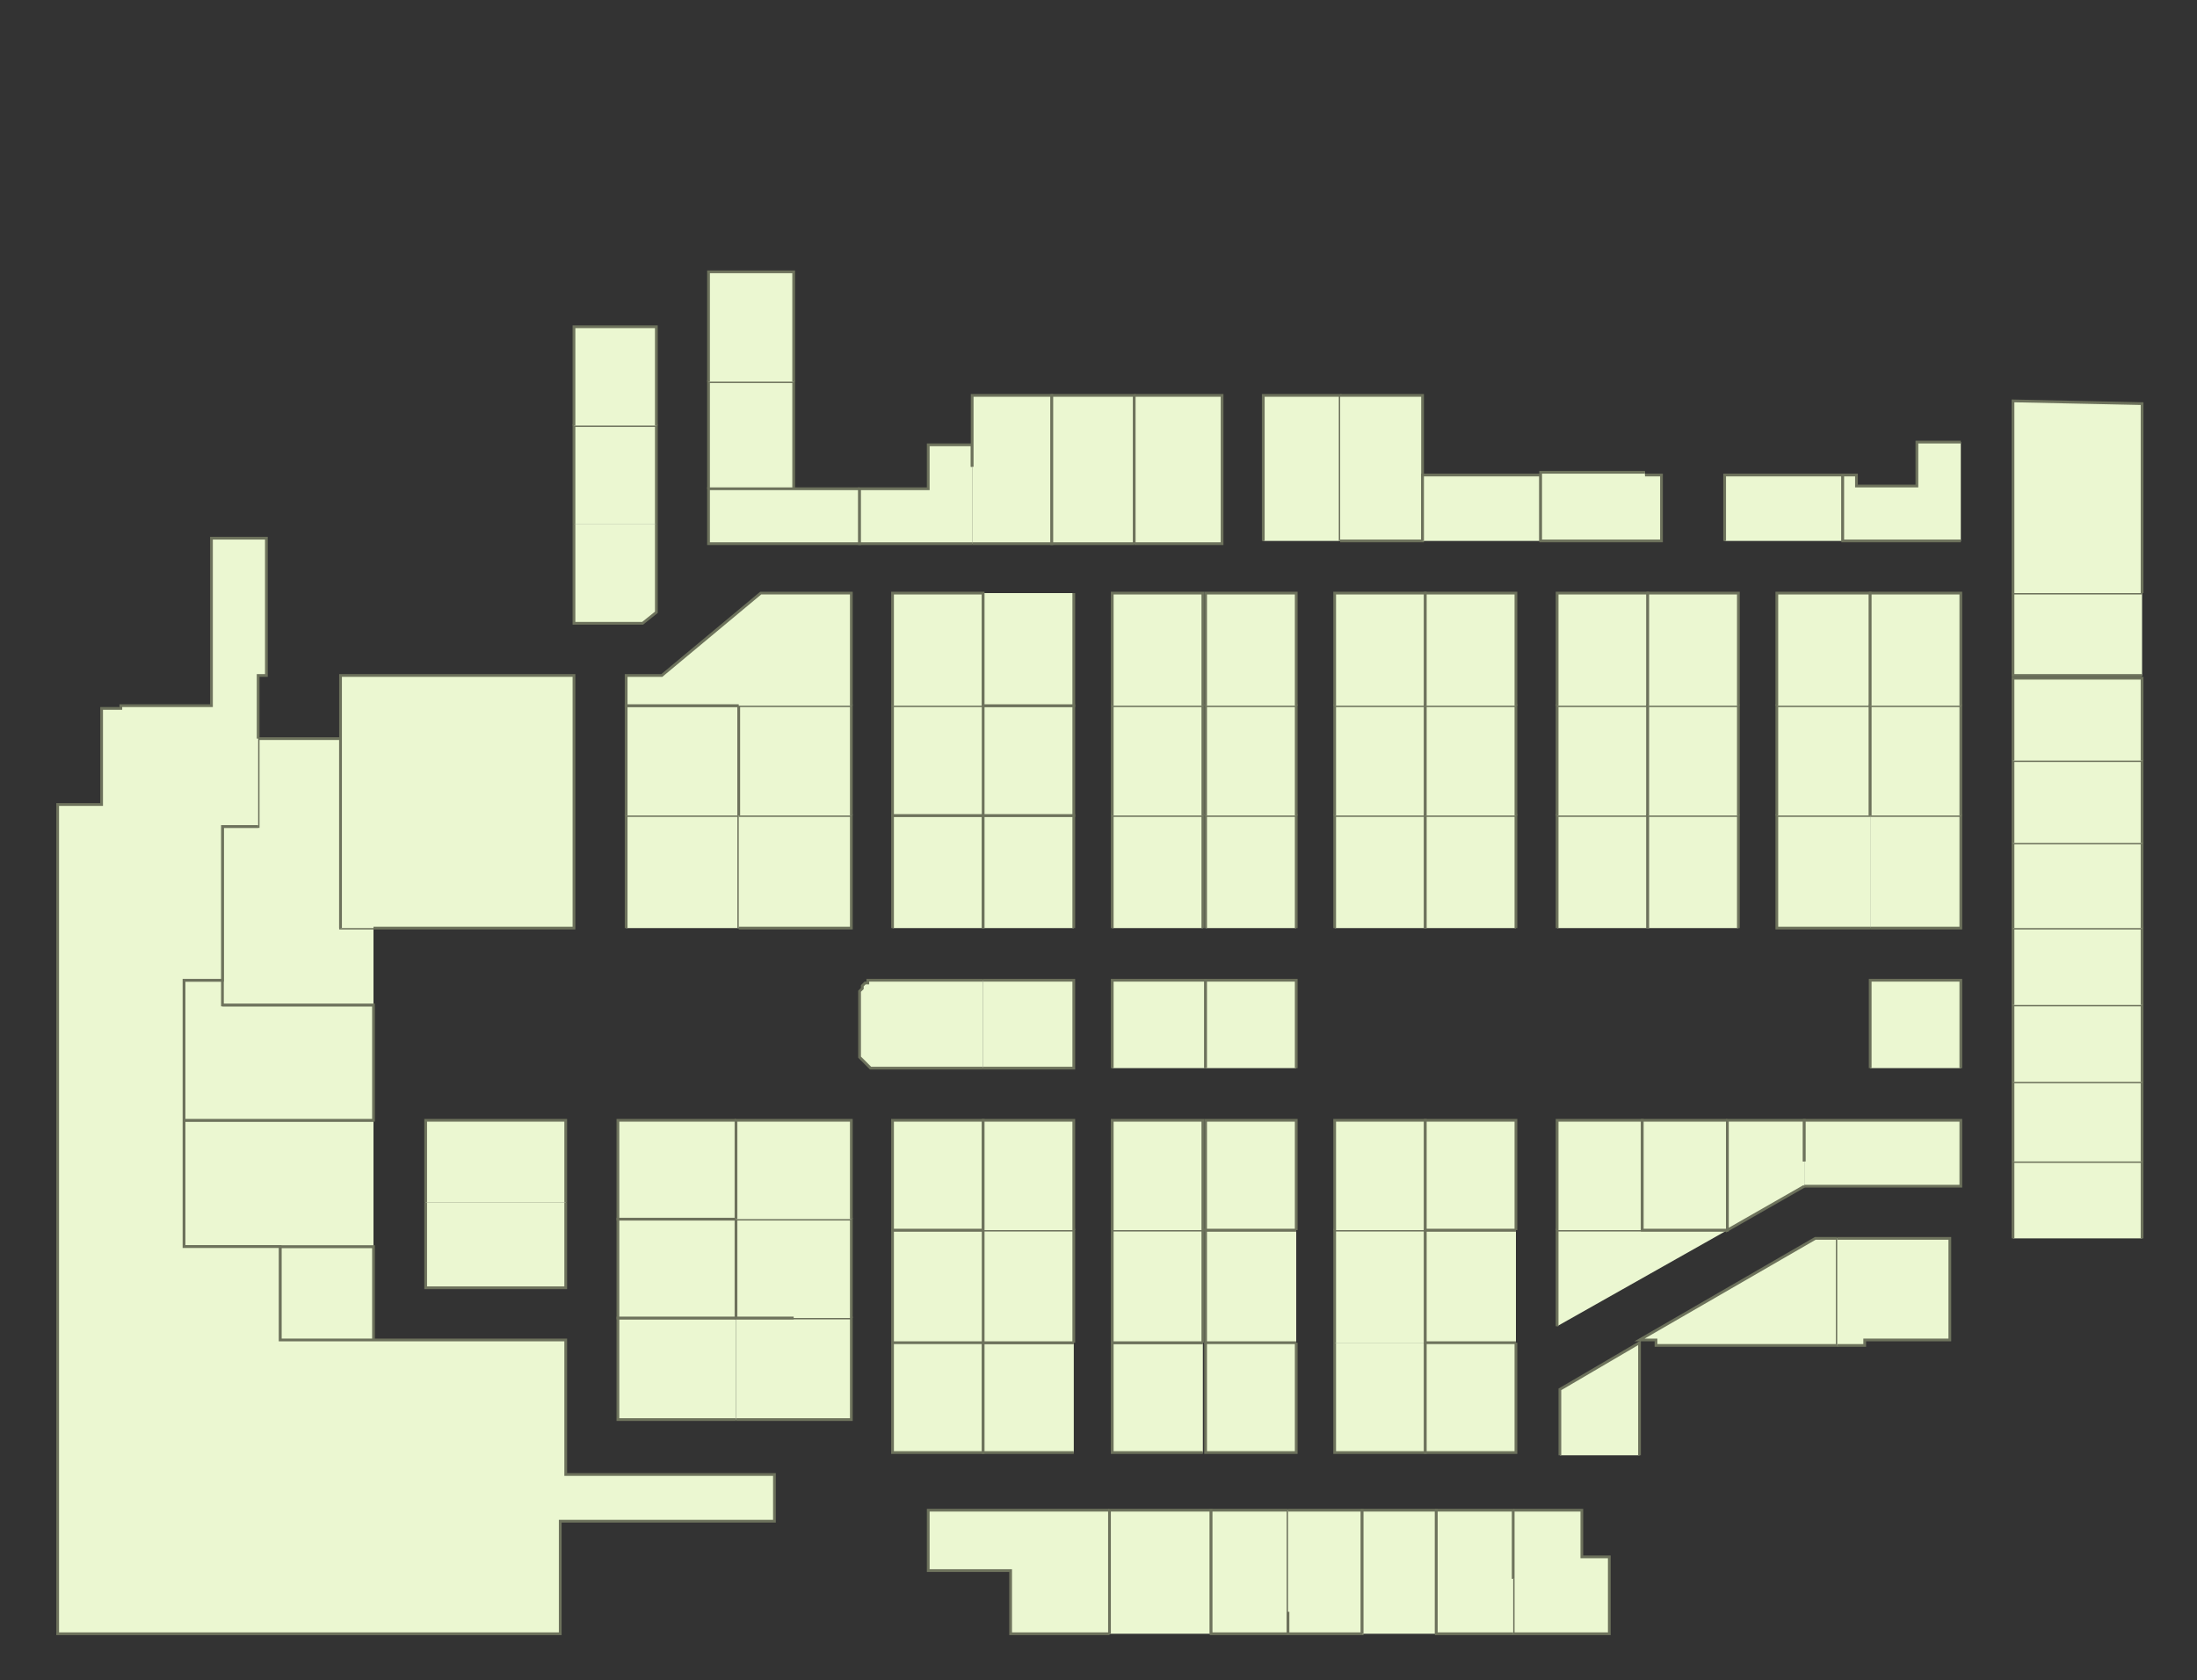 <?xml version="1.0" encoding="utf-8" ?>
<svg baseProfile="full" height="612" version="1.1" width="800" xmlns="http://www.w3.org/2000/svg" xmlns:ev="http://www.w3.org/2001/xml-events" xmlns:xlink="http://www.w3.org/1999/xlink"><rect width="100%" height="100%" fill="#333333" stroke="none"/><defs /><g id="3B01" stroke="red"><polyline fill="#ebf7d1" points="102,488 102,454 113,454 136,454 136,488" stroke="#6d725c" /></g><g id="3B03" stroke="red"><polyline fill="#ebf7d1" points="136,454 113,454 102,454 102,454 67,454 67,431 67,408 136,408" stroke="#6d725c" /></g><g id="3B04" stroke="red"><polyline fill="#ebf7d1" points="155,438 155,408 206,408 206,438" stroke="#6d725c" /></g><g id="3B05" stroke="red"><polyline fill="#ebf7d1" points="81,366 136,366 136,408 67,408 67,408 67,382 67,357 81,357" stroke="#6d725c" /></g><g id="3B06" stroke="red"><polyline fill="#ebf7d1" points="206,438 206,469 155,469 155,438" stroke="#6d725c" /></g><g id="3B07" stroke="red"><polyline fill="#ebf7d1" points="136,366 81,366 81,357 81,301 94,301 94,269 124,269 124,291 124,338 136,338" stroke="#6d725c" /></g><g id="3C01" stroke="red"><polyline fill="#ebf7d1" points="268,517 225,517 225,480 268,480 268,480" stroke="#6d725c" /></g><g id="3C03" stroke="red"><polyline fill="#ebf7d1" points="268,480 225,480 225,444 246,444 268,444" stroke="#6d725c" /></g><g id="3C05" stroke="red"><polyline fill="#ebf7d1" points="268,444 246,444 225,444 225,408 268,408" stroke="#6d725c" /></g><g id="3C07" stroke="red"><polyline fill="#ebf7d1" points="228,338 228,297 269,297 269,338" stroke="#6d725c" /></g><g id="3C09" stroke="red"><polyline fill="#ebf7d1" points="228,297 228,257 269,257 269,297" stroke="#6d725c" /></g><g id="3C13" stroke="red"><polyline fill="#ebf7d1" points="239,191 239,223 234,227 209,227 209,227 209,191" stroke="#6d725c" /></g><g id="3C15" stroke="red"><polyline fill="#ebf7d1" points="209,191 209,155 209,155 239,155 239,191" stroke="#6d725c" /></g><g id="3C16" stroke="red"><polyline fill="#ebf7d1" points="258,178 258,178 258,139 289,139 289,178" stroke="#6d725c" /></g><g id="3C17" stroke="red"><polyline fill="#ebf7d1" points="209,155 209,119 239,119 239,155 239,155" stroke="#6d725c" /></g><g id="3C18" stroke="red"><polyline fill="#ebf7d1" points="258,139 258,99 277,99 289,99 289,139" stroke="#6d725c" /></g><g id="3D03" stroke="red"><polyline fill="#ebf7d1" points="268,480 289,480 310,480 310,517 268,517" stroke="#6d725c" /></g><g id="3D04" stroke="red"><polyline fill="#ebf7d1" points="358,489 358,489 358,489 358,529 325,529 325,489" stroke="#6d725c" /></g><g id="3D05" stroke="red"><polyline fill="#ebf7d1" points="289,480 268,480 268,444 310,444 310,480" stroke="#6d725c" /></g><g id="3D06" stroke="red"><polyline fill="#ebf7d1" points="358,489 325,489 325,489 325,489 325,448 325,448 325,448 358,448" stroke="#6d725c" /></g><g id="3D07" stroke="red"><polyline fill="#ebf7d1" points="268,444 268,444 268,408 310,408 310,444 310,444" stroke="#6d725c" /></g><g id="3D08" stroke="red"><polyline fill="#ebf7d1" points="358,448 325,448 325,408 358,408 358,448 358,448" stroke="#6d725c" /></g><g id="3D09" stroke="red"><polyline fill="#ebf7d1" points="269,297 310,297 310,338 269,338" stroke="#6d725c" /></g><g id="3D10" stroke="red"><polyline fill="#ebf7d1" points="325,338 325,297 358,297 358,338" stroke="#6d725c" /></g><g id="3D11" stroke="red"><polyline fill="#ebf7d1" points="269,297 269,257 310,257 310,297" stroke="#6d725c" /></g><g id="3D12" stroke="red"><polyline fill="#ebf7d1" points="358,297 325,297 325,257 358,257" stroke="#6d725c" /></g><g id="3D13" stroke="red"><polyline fill="#ebf7d1" points="269,257 228,257 228,246 241,246 277,216 310,216 310,257" stroke="#6d725c" /></g><g id="3D14" stroke="red"><polyline fill="#ebf7d1" points="325,257 325,216 358,216 358,257" stroke="#6d725c" /></g><g id="3D15" stroke="red"><polyline fill="#ebf7d1" points="313,178 313,198 258,198 258,178 289,178 313,178 313,178" stroke="#6d725c" /></g><g id="3D16" stroke="red"><polyline fill="#ebf7d1" points="354,198 354,198 354,198 313,198 313,178 338,178 338,162 354,162 354,170" stroke="#6d725c" /></g><g id="3E01" stroke="red"><polyline fill="#ebf7d1" points="404,595 368,595 368,572 338,572 338,550 404,550" stroke="#6d725c" /></g><g id="3E02" stroke="red"><polyline fill="#ebf7d1" points="404,595 404,550 441,550 441,595" stroke="#6d725c" /></g><g id="3E03" stroke="red"><polyline fill="#ebf7d1" points="391,529 358,529 358,489 358,489 358,489 391,489" stroke="#6d725c" /></g><g id="3E04" stroke="red"><polyline fill="#ebf7d1" points="438,529 405,529 405,489 405,489 405,489 438,489" stroke="#6d725c" /></g><g id="3E05" stroke="red"><polyline fill="#ebf7d1" points="391,489 358,489 358,448 391,448 391,448 391,448 391,489 391,489" stroke="#6d725c" /></g><g id="3E06" stroke="red"><polyline fill="#ebf7d1" points="438,489 405,489 405,448 438,448 438,448 438,448 438,489 438,489" stroke="#6d725c" /></g><g id="3E07" stroke="red"><polyline fill="#ebf7d1" points="358,448 358,448 358,448 358,408 391,408 391,448" stroke="#6d725c" /></g><g id="3E08" stroke="red"><polyline fill="#ebf7d1" points="405,448 405,448 405,448 405,408 438,408 438,448" stroke="#6d725c" /></g><g id="3E09" stroke="red"><polyline fill="#ebf7d1" points="358,338 358,297 391,297 391,338" stroke="#6d725c" /></g><g id="3E10" stroke="red"><polyline fill="#ebf7d1" points="405,338 405,297 438,297 438,338" stroke="#6d725c" /></g><g id="3E11" stroke="red"><polyline fill="#ebf7d1" points="358,257 391,257 391,297 358,297 358,257" stroke="#6d725c" /></g><g id="3E12" stroke="red"><polyline fill="#ebf7d1" points="405,297 405,257 438,257 438,297" stroke="#6d725c" /></g><g id="3E13" stroke="red"><polyline fill="#ebf7d1" points="391,216 391,257 358,257 358,216" stroke="#6d725c" /></g><g id="3E14" stroke="red"><polyline fill="#ebf7d1" points="405,257 405,216 438,216 438,257" stroke="#6d725c" /></g><g id="3E15" stroke="red"><polyline fill="#ebf7d1" points="354,170 354,144 383,144 383,198 354,198" stroke="#6d725c" /></g><g id="3E16" stroke="red"><polyline fill="#ebf7d1" points="413,144 413,144 413,144 445,144 445,198 413,198" stroke="#6d725c" /></g><g id="3E18" stroke="red"><polyline fill="#ebf7d1" points="413,198 383,198 383,144 413,144 413,198 413,198" stroke="#6d725c" /></g><g id="3F01" stroke="red"><polyline fill="#ebf7d1" points="469,550 469,587 469,595 441,595 441,550 469,550 469,550" stroke="#6d725c" /></g><g id="3F02" stroke="red"><polyline fill="#ebf7d1" points="469,550 496,550 496,595 469,595 469,587" stroke="#6d725c" /></g><g id="3F04" stroke="red"><polyline fill="#ebf7d1" points="496,595 496,550 523,550 523,595" stroke="#6d725c" /></g><g id="3F05" stroke="red"><polyline fill="#ebf7d1" points="472,489 472,489 472,489 472,529 439,529 439,489" stroke="#6d725c" /></g><g id="3F06" stroke="red"><polyline fill="#ebf7d1" points="519,489 519,489 519,489 519,529 486,529 486,489" stroke="#6d725c" /></g><g id="3F07" stroke="red"><polyline fill="#ebf7d1" points="472,489 439,489 439,489 439,489 439,448 439,448 439,448 472,448" stroke="#6d725c" /></g><g id="3F08" stroke="red"><polyline fill="#ebf7d1" points="486,489 486,489 486,489 486,448 519,448 519,448 519,448 519,489" stroke="#6d725c" /></g><g id="3F09" stroke="red"><polyline fill="#ebf7d1" points="472,448 439,448 439,408 472,408 472,448 472,448" stroke="#6d725c" /></g><g id="3F10" stroke="red"><polyline fill="#ebf7d1" points="486,448 486,448 486,448 486,408 519,408 519,448" stroke="#6d725c" /></g><g id="3F11" stroke="red"><polyline fill="#ebf7d1" points="439,338 439,297 472,297 472,338" stroke="#6d725c" /></g><g id="3F12" stroke="red"><polyline fill="#ebf7d1" points="486,338 486,297 519,297 519,338" stroke="#6d725c" /></g><g id="3F13" stroke="red"><polyline fill="#ebf7d1" points="439,297 439,257 472,257 472,297" stroke="#6d725c" /></g><g id="3F14" stroke="red"><polyline fill="#ebf7d1" points="486,297 486,257 519,257 519,297" stroke="#6d725c" /></g><g id="3F15" stroke="red"><polyline fill="#ebf7d1" points="439,257 439,216 472,216 472,257" stroke="#6d725c" /></g><g id="3F16" stroke="red"><polyline fill="#ebf7d1" points="486,257 486,216 519,216 519,257" stroke="#6d725c" /></g><g id="3F17" stroke="red"><polyline fill="#ebf7d1" points="460,197 460,144 488,144 488,197" stroke="#6d725c" /></g><g id="3F18" stroke="red"><polyline fill="#ebf7d1" points="488,144 518,144 518,197 488,197" stroke="#6d725c" /></g><g id="3G01" stroke="red"><polyline fill="#ebf7d1" points="551,550 576,550 576,567 586,567 586,595 551,595 551,575" stroke="#6d725c" /></g><g id="3G03" stroke="red"><polyline fill="#ebf7d1" points="551,595 523,595 523,550 523,550 551,550 551,575" stroke="#6d725c" /></g><g id="3G05" stroke="red"><polyline fill="#ebf7d1" points="552,489 552,489 552,489 552,529 519,529 519,489" stroke="#6d725c" /></g><g id="3G06" stroke="red"><polyline fill="#ebf7d1" points="568,530 568,506 597,489 597,530" stroke="#6d725c" /></g><g id="3G07" stroke="red"><polyline fill="#ebf7d1" points="552,489 519,489 519,489 519,489 519,448 519,448 519,448 552,448" stroke="#6d725c" /></g><g id="3G08" stroke="red"><polyline fill="#ebf7d1" points="567,483 567,448 598,448 598,448 598,448 598,448 629,448" stroke="#6d725c" /></g><g id="3G09" stroke="red"><polyline fill="#ebf7d1" points="552,448 519,448 519,408 552,408 552,448 552,448" stroke="#6d725c" /></g><g id="3G10" stroke="red"><polyline fill="#ebf7d1" points="567,448 567,408 598,408 598,448" stroke="#6d725c" /></g><g id="3G11" stroke="red"><polyline fill="#ebf7d1" points="519,338 519,297 552,297 552,338" stroke="#6d725c" /></g><g id="3G12" stroke="red"><polyline fill="#ebf7d1" points="567,338 567,297 600,297 600,338" stroke="#6d725c" /></g><g id="3G13" stroke="red"><polyline fill="#ebf7d1" points="519,297 519,257 552,257 552,297" stroke="#6d725c" /></g><g id="3G14" stroke="red"><polyline fill="#ebf7d1" points="567,297 567,257 600,257 600,297" stroke="#6d725c" /></g><g id="3G15" stroke="red"><polyline fill="#ebf7d1" points="519,257 519,216 552,216 552,257" stroke="#6d725c" /></g><g id="3G16" stroke="red"><polyline fill="#ebf7d1" points="567,257 567,216 600,216 600,257" stroke="#6d725c" /></g><g id="3G17" stroke="red"><polyline fill="#ebf7d1" points="518,197 518,173 561,173 561,197" stroke="#6d725c" /></g><g id="3G18" stroke="red"><polyline fill="#ebf7d1" points="599,173 605,173 605,197 561,197 561,172 599,172" stroke="#6d725c" /></g><g id="3H01" stroke="red"><polyline fill="#ebf7d1" points="629,408 629,448 629,448 629,448 629,448 629,448 598,448 598,408 629,408 629,408" stroke="#6d725c" /></g><g id="3H02" stroke="red"><polyline fill="#ebf7d1" points="657,432 657,432 657,432 629,448 629,408 657,408 657,423" stroke="#6d725c" /></g><g id="3H03" stroke="red"><polyline fill="#ebf7d1" points="600,338 600,297 633,297 633,338" stroke="#6d725c" /></g><g id="3H04" stroke="red"><polyline fill="#ebf7d1" points="681,338 647,338 647,297 681,297 681,297 681,297" stroke="#6d725c" /></g><g id="3H05" stroke="red"><polyline fill="#ebf7d1" points="600,297 600,257 633,257 633,297" stroke="#6d725c" /></g><g id="3H06" stroke="red"><polyline fill="#ebf7d1" points="647,297 647,257 681,257 681,297" stroke="#6d725c" /></g><g id="3H07" stroke="red"><polyline fill="#ebf7d1" points="600,257 600,216 633,216 633,257" stroke="#6d725c" /></g><g id="3H08" stroke="red"><polyline fill="#ebf7d1" points="647,257 647,216 681,216 681,257" stroke="#6d725c" /></g><g id="3H10" stroke="red"><polyline fill="#ebf7d1" points="628,197 628,173 671,173 671,197" stroke="#6d725c" /></g><g id="3I01" stroke="red"><polyline fill="#ebf7d1" points="669,451 669,490 669,490 669,490 603,490 603,488 597,488 597,488 661,451 669,451 669,451" stroke="#6d725c" /></g><g id="3I03" stroke="red"><polyline fill="#ebf7d1" points="669,451 710,451 710,488 684,488 679,488 679,490 669,490" stroke="#6d725c" /></g><g id="3I04" stroke="red"><polyline fill="#ebf7d1" points="733,451 733,423 780,423 780,451" stroke="#6d725c" /></g><g id="3I05" stroke="red"><polyline fill="#ebf7d1" points="657,423 657,408 714,408 714,432 657,432" stroke="#6d725c" /></g><g id="3I06" stroke="red"><polyline fill="#ebf7d1" points="733,423 733,394 780,394 780,423" stroke="#6d725c" /></g><g id="3I07" stroke="red"><polyline fill="#ebf7d1" points="681,389 681,357 714,357 714,389" stroke="#6d725c" /></g><g id="3I08" stroke="red"><polyline fill="#ebf7d1" points="733,394 733,366 780,366 780,394" stroke="#6d725c" /></g><g id="3I10" stroke="red"><polyline fill="#ebf7d1" points="733,366 733,338 780,338 780,366" stroke="#6d725c" /></g><g id="3I11" stroke="red"><polyline fill="#ebf7d1" points="681,297 714,297 714,338 681,338" stroke="#6d725c" /></g><g id="3I12" stroke="red"><polyline fill="#ebf7d1" points="733,338 733,307 780,307 780,338" stroke="#6d725c" /></g><g id="3I13" stroke="red"><polyline fill="#ebf7d1" points="681,297 681,257 714,257 714,297" stroke="#6d725c" /></g><g id="3I14" stroke="red"><polyline fill="#ebf7d1" points="733,307 733,277 780,277 780,307" stroke="#6d725c" /></g><g id="3I15" stroke="red"><polyline fill="#ebf7d1" points="681,257 681,216 714,216 714,257" stroke="#6d725c" /></g><g id="3I16" stroke="red"><polyline fill="#ebf7d1" points="733,277 733,247 780,247 780,277" stroke="#6d725c" /></g><g id="3I18" stroke="red"><polyline fill="#ebf7d1" points="780,246 733,246 733,216 780,216" stroke="#6d725c" /></g><g id="3I19" stroke="red"><polyline fill="#ebf7d1" points="714,197 671,197 671,173 676,173 676,177 698,177 698,161 714,161" stroke="#6d725c" /></g><g id="3I20" stroke="red"><polyline fill="#ebf7d1" points="733,216 733,197 733,146 733,146 780,147 780,216" stroke="#6d725c" /></g><g id="3K01" stroke="red"><polyline fill="#ebf7d1" points="358,357 391,357 391,389 358,389" stroke="#6d725c" /></g><g id="3K02" stroke="red"><polyline fill="#ebf7d1" points="405,389 405,357 439,357 439,389" stroke="#6d725c" /></g><g id="3K03" stroke="red"><polyline fill="#ebf7d1" points="358,389 358,389 319,389 318,389 317,389 316,388 316,388 315,387 314,386 314,386 313,385 313,384 313,383 313,362 313,361 313,361 314,360 314,359 315,358 316,358 316,357 317,357 318,357 319,357 358,357 358,357" stroke="#6d725c" /></g><g id="3K04" stroke="red"><polyline fill="#ebf7d1" points="439,389 439,357 472,357 472,389" stroke="#6d725c" /></g><g id="3Y02" stroke="red"><polyline fill="#ebf7d1" points="94,301 81,301 81,357 67,357 67,357 67,382 67,408 67,408 67,431 67,454 102,454 102,488 102,488 136,488 206,488 206,537 282,537 282,554 204,554 204,595 21,595 21,293 37,293 37,258 44,258 44,257 77,257 77,196 97,196 97,246 94,246 94,269" stroke="#6d725c" /></g><g id="3Y03" stroke="red"><polyline fill="#ebf7d1" points="124,338 124,291 124,269 124,269 124,246 141,246 209,246 209,338 136,338" stroke="#6d725c" /></g></svg>